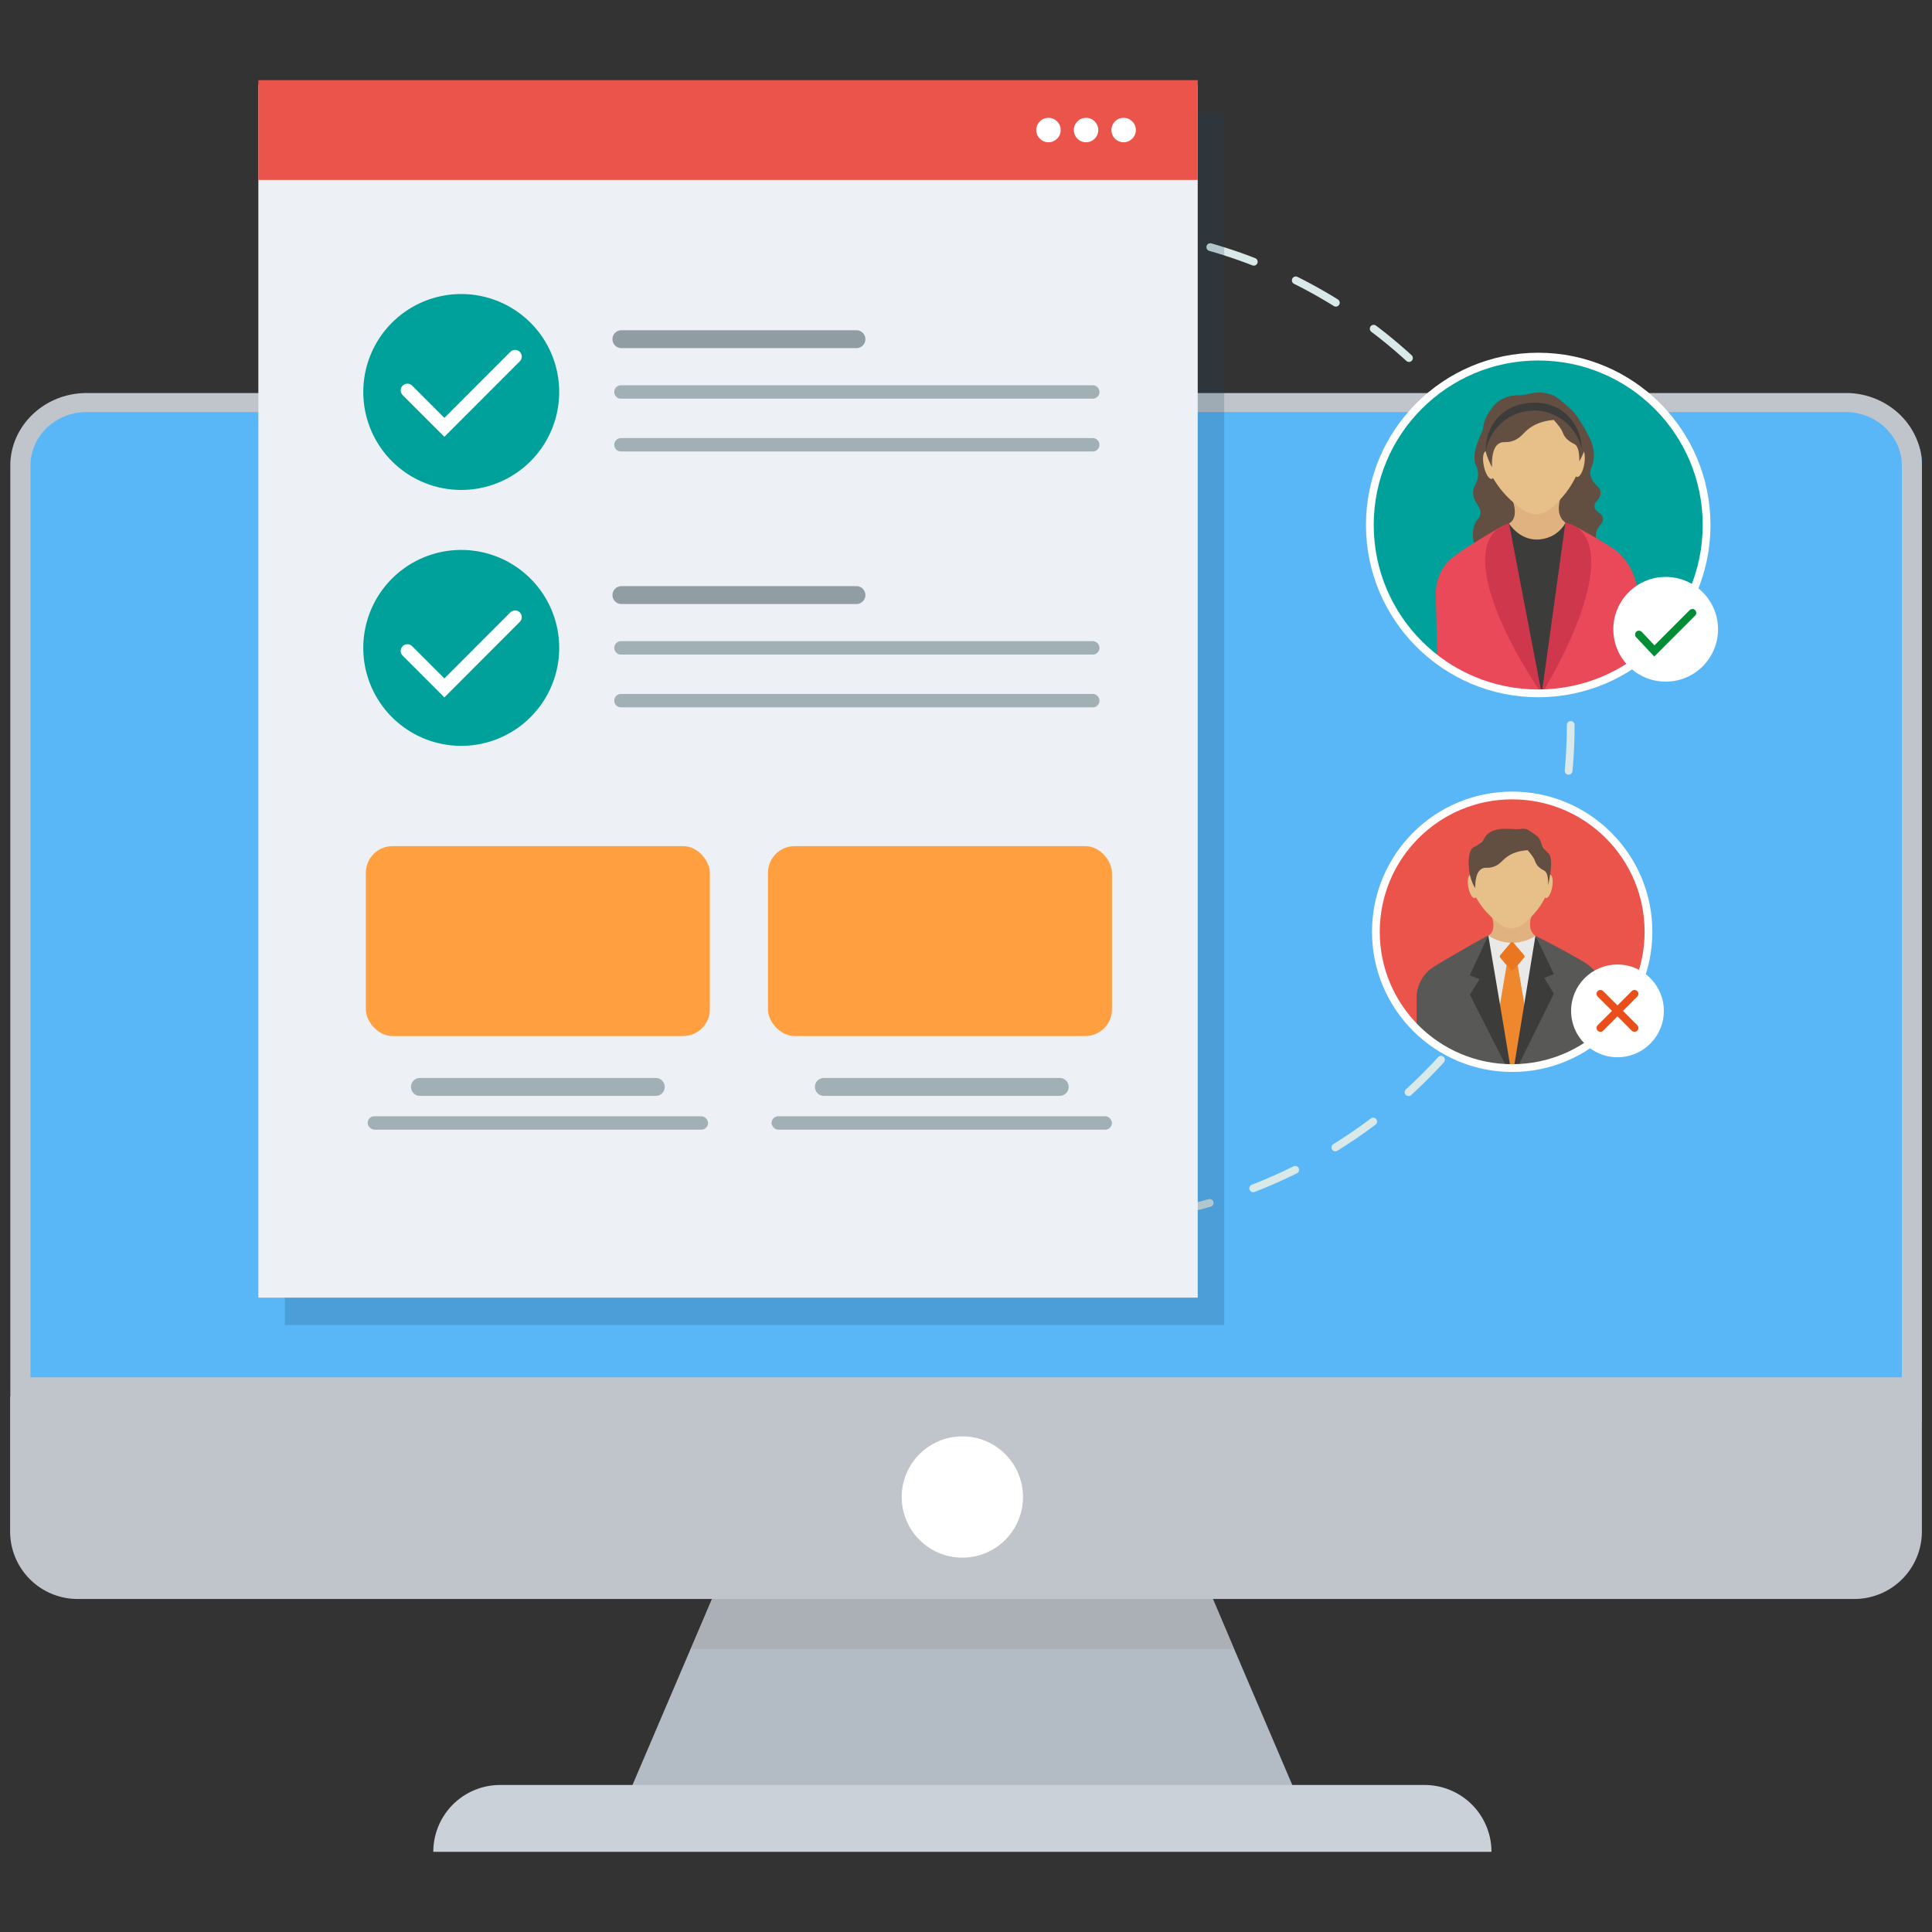 <svg id="Layer_1" data-name="Layer 1" xmlns="http://www.w3.org/2000/svg" xmlns:xlink="http://www.w3.org/1999/xlink" viewBox="0 0 1024 1024"><rect x="0" y="0" width="1024" height="1024" fill="#333333" stroke="none"/><defs><style>.cls-1,.cls-10,.cls-18,.cls-2,.cls-3,.cls-35{fill:none;}.cls-2{stroke:#d7d7d7;}.cls-10,.cls-18,.cls-2,.cls-3,.cls-36,.cls-37{stroke-linecap:round;}.cls-10,.cls-18,.cls-2,.cls-3,.cls-35,.cls-36,.cls-37{stroke-miterlimit:10;}.cls-2,.cls-3{stroke-width:2.32px;}.cls-3{stroke:#d6d6d6;}.cls-4{fill:#e39c4f;}.cls-5{fill:#59b7f7;}.cls-6{fill:#b3bbc4;}.cls-7{fill:#cad1d9;}.cls-8{fill:#a4a5a9;opacity:0.51;isolation:isolate;}.cls-9{fill:#bfc5cb;}.cls-10{stroke:#d9e8e8;stroke-dasharray:24.34 24.34;}.cls-10,.cls-35,.cls-36,.cls-37{stroke-width:4.11px;}.cls-11,.cls-36,.cls-37{fill:#fff;}.cls-12{fill:#1d3f5e;opacity:0.2;}.cls-13{fill:#edf0f4;}.cls-14{fill:#eb544a;}.cls-15{fill:#00a19a;}.cls-16{fill:#a1b0b5;}.cls-17{fill:#909da3;}.cls-18,.cls-35{stroke:#fff;}.cls-18{stroke-width:7.1px;}.cls-19{fill:#ff9f40;}.cls-20{clip-path:url(#clip-path);}.cls-21{fill:#634e42;}.cls-22{fill:#393a3a;}.cls-23{fill:#e94958;}.cls-24{fill:#e0b27f;}.cls-25{fill:#3c3c3b;}.cls-26{fill:#e7bf88;}.cls-27{fill:#cf374d;}.cls-28{clip-path:url(#clip-path-2);}.cls-29{clip-path:url(#clip-path-3);}.cls-30{clip-path:url(#clip-path-4);}.cls-31{fill:#585856;}.cls-32{fill:#e9e9e9;}.cls-33{fill:#ef872d;}.cls-34{fill:#eb7620;}.cls-36{stroke:#e94e1b;}.cls-37{stroke:#008d36;}</style><clipPath id="clip-path"><circle class="cls-1" cx="815.29" cy="278.25" r="89.24"/></clipPath><clipPath id="clip-path-2"><circle class="cls-1" cx="801.49" cy="493.86" r="72.24"/></clipPath><clipPath id="clip-path-3"><circle class="cls-1" cx="801.49" cy="498.1" r="69.35"/></clipPath><clipPath id="clip-path-4"><rect class="cls-1" x="739.87" y="423.94" width="123.25" height="147.43"/></clipPath></defs><path class="cls-2" d="M135.65,818.46c-2.2-3.11-4.5-6.31-6.61-9.51"/><path class="cls-3" d="M123.36,815.11q-3.36-4.71-6.64-9.5"/><path class="cls-3" d="M923.57,783.6c-2,3.3-4,6.59-6.11,9.84"/><path class="cls-1" d="M490.87,868.36l1.66,1.59"/><path class="cls-4" d="M491.6,859.19v.31h.18A1.92,1.92,0,0,0,491.6,859.19Z"/><rect class="cls-5" x="15.19" y="213.46" width="1003.45" height="570.14" rx="31.36"/><polygon class="cls-6" points="692.51 963.79 327.66 963.79 386.71 825.58 633.45 825.58 692.51 963.79"/><path class="cls-7" d="M265.08,946.08h490a35.43,35.43,0,0,1,35.43,35.42H229.66A35.42,35.42,0,0,1,265.08,946.08Z"/><polygon class="cls-8" points="654.16 874.02 366.23 874.02 382.59 835.02 637.8 835.02 654.16 874.02"/><path class="cls-9" d="M980.26,208.33H45.92c-22.29-.05-40.46,17.31-40.46,38.5V740.12h-.1v71.62a35.77,35.77,0,0,0,35.75,35.75H982.88a35.78,35.78,0,0,0,35.76-35.75V740.12h0V246.83C1018.67,226.23,1001.62,209.35,980.26,208.33ZM28.14,224.07a30.33,30.33,0,0,1,17.78-5.66h932.3a14.8,14.8,0,0,1,2,.08c15.49,1,27.8,13.32,27.8,28.34V730H16.15V246.83A28,28,0,0,1,28,224.13Z"/><circle class="cls-10" cx="569.15" cy="384.23" r="263.37"/><circle class="cls-11" cx="510.07" cy="793.44" r="32.14"/><rect class="cls-12" x="151" y="59.47" width="497.88" height="642.83"/><rect class="cls-13" x="136.94" y="44.95" width="497.88" height="642.83"/><rect class="cls-14" x="136.94" y="42.5" width="497.88" height="52.87"/><circle class="cls-11" cx="595.55" cy="68.93" r="6.48"/><circle class="cls-11" cx="575.63" cy="68.93" r="6.48"/><circle class="cls-11" cx="555.71" cy="68.93" r="6.48"/><path class="cls-15" d="M244.48,155.84a51.92,51.92,0,1,0,51.91,51.93h0A51.92,51.92,0,0,0,244.48,155.84Z"/><path class="cls-16" d="M579.18,211.31H329.12a3.55,3.55,0,1,1,0-7.1H579.18a3.55,3.55,0,1,1,0,7.1Z"/><path class="cls-16" d="M579.18,239.3H329.12a3.55,3.55,0,0,1,0-7.1H579.18a3.55,3.55,0,1,1,0,7.1Z"/><path class="cls-17" d="M454.15,184.51h-125a4.74,4.74,0,0,1,0-9.47h125a4.74,4.74,0,0,1,0,9.47Z"/><path class="cls-15" d="M244.48,291.48a51.92,51.92,0,1,0,51.91,51.93v0A51.92,51.92,0,0,0,244.48,291.48Z"/><path class="cls-16" d="M579.18,346.94H329.12a3.55,3.55,0,0,1,0-7.1H579.18a3.55,3.55,0,1,1,0,7.1Z"/><path class="cls-16" d="M579.18,374.92H329.12a3.55,3.55,0,0,1,0-7.1H579.18a3.55,3.55,0,1,1,0,7.1Z"/><path class="cls-17" d="M454.15,320.14h-125a4.74,4.74,0,0,1,0-9.47h125a4.74,4.74,0,0,1,0,9.47Z"/><path class="cls-18" d="M215.93,345l19.6,19.61L273,327.09"/><path class="cls-18" d="M215.93,206.9l19.6,19.6L273,189"/><rect class="cls-19" x="193.91" y="448.47" width="182.32" height="100.66" rx="14.13"/><rect class="cls-19" x="407.04" y="448.47" width="182.32" height="100.66" rx="14.13"/><rect class="cls-16" x="194.86" y="591.64" width="180.42" height="7.1" rx="3.55"/><path class="cls-16" d="M347.58,580.83h-125a4.74,4.74,0,0,1,0-9.48h125a4.74,4.74,0,1,1,0,9.48Z"/><rect class="cls-16" x="408.94" y="591.64" width="180.42" height="7.1" rx="3.55"/><path class="cls-16" d="M561.67,580.83h-125a4.74,4.74,0,0,1,0-9.48h125a4.74,4.74,0,0,1,0,9.48Z"/><circle class="cls-14" cx="801.49" cy="493.86" r="72.24"/><circle class="cls-15" cx="815.29" cy="278.25" r="89.24"/><g class="cls-20"><path class="cls-21" d="M786.51,226.89a45.77,45.77,0,0,0-2.17,4.59c-1.51,3.71-3,7.48-2.81,11.84.22,4.06,1.71,3.76,1.85,7.58.2,5.44-2.85,6.17-2.58,10.73.32,5.26,4.51,6.58,3.75,11-.44,2.53-1.84,2.39-3,5.54a14.53,14.53,0,0,0,1.18,12.61c2.42,3.64,6.59,4.59,10.47,5.46,11.08,2.48,14.57-2,26.87-.63,5.64.61,5.45,1.61,14,2.7,8.07,1,14.77,1.88,16.35-.92,2-3.52-6.29-8.84-4.28-15.57,1-3.44,4-4.61,3.39-7.38s-4-3-4.41-5.77,3.06-3.82,3.21-7.2c.18-3.74-4-4.35-5.19-9.13-1-4.05,1.67-5.22,1.7-10.9a21.88,21.88,0,0,0-3.1-10.79,26.93,26.93,0,0,0-11.3-11"/><path class="cls-22" d="M799.83,277.43c.32-.09,1.16-.33,2.23-.59,3.46-.85,14.08-3.33,25.67-.41,1,.25,1.78.49,2.07.58v3.93l-29.91.25C799.87,279.94,799.84,278.69,799.83,277.43Z"/><path class="cls-23" d="M868.27,316.76l1.31,55.88-107.16,2.53L761,315.27c-.19-8.2,3.41-15.86,9.49-20.24,1.24-.89,2.2-1.81,5.78-4.11,4.6-3,11.15-7.08,19.43-11.76l7,2.81,21.3,2.37,9.41-6.09c3.38,1.74,8.31,4.36,14.14,7.83,2.48,1.47,5.22,3.19,6.21,3.81C862.44,295.33,868,305.52,868.27,316.76Z"/><path class="cls-24" d="M827.73,262.23l-26.87.63c.32.72,4.19,9.5.32,13.54a5.72,5.72,0,0,1-1.35,1q.25.92.6,1.8a19.68,19.68,0,0,0,1,2,15.16,15.16,0,0,0,3.16,2.59A17.07,17.07,0,0,0,814.62,286a25.47,25.47,0,0,0,14.27-5.45l.3-1a21.55,21.55,0,0,0,.57-2.53h0a8.21,8.21,0,0,1-1.71-1.62C824.31,270.64,827.32,263.21,827.73,262.23Z"/><path class="cls-25" d="M824.49,323.77c-.77,4.86-2.53,15.54-3.8,23.07q-1.76,10.49-3.55,20.85-4.95-20.82-9.36-43.43-4.69-24.22-7.95-46.83c.23.39,5.19,8.51,14.81,8.55a17.27,17.27,0,0,0,15.18-9C828.16,298.27,826.09,313.64,824.49,323.77Z"/><ellipse class="cls-26" cx="789.09" cy="246.48" rx="2.68" ry="7.52" transform="translate(-33.93 168.73) rotate(-11.95)"/><ellipse class="cls-26" cx="837.08" cy="245.36" rx="7.52" ry="2.68" transform="translate(460.22 1032.05) rotate(-80.74)"/><path class="cls-26" d="M814.81,272.49c-5.2.28-9.14-3.08-13.41-6.83a50.75,50.75,0,0,1-13.56-19.56l-.25-10.63a25.16,25.16,0,1,1,50.3-1.43,2.09,2.09,0,0,1,0,.25l.25,10.62a48.08,48.08,0,0,1-10.59,19.14C823.78,268.21,820.16,272.2,814.81,272.49Z"/><path class="cls-21" d="M790.78,247.58a38.76,38.76,0,0,1-4.3-12.89c-.53-3.72-1.11-7.78.66-12.26a25.17,25.17,0,0,1,3.38-5.75,17.71,17.71,0,0,1,3.92-4.12,17.24,17.24,0,0,1,8.18-2.94c1.81-.21,2,0,4.39-.24,2.91-.34,3-.73,5.4-1.06a19.69,19.69,0,0,1,9.45.77,13.15,13.15,0,0,1,2.68,1.2c1.21.78,2.26,1.4,6.52,5.28a35.86,35.86,0,0,1,3.42,3.31,30,30,0,0,1,2.48,3.47c.85,1.33,2.95,4.65,3.53,5.85,2.5,5.16-2.11,14-3.41,16.38.08-6.4-1.33-8.54-2.68-9.27a14.52,14.52,0,0,1-4.36-3.07c-.31-.38-.6-.8-.6-.8a11.67,11.67,0,0,1-1.31-2.56c-.36-1-1.48-2.74-4.59-6.31-6.91.59-11,2.89-13.49,4.86-3,2.41-4.26,4.89-8.23,6.25-3.56,1.22-5.08.1-7.19,1.32S790.57,239.16,790.78,247.58Z"/><path class="cls-27" d="M792,282c-12,12.77-.9,46.93,25.13,85.7q-8.67-45.13-17.31-90.26A17,17,0,0,0,792,282Z"/><path class="cls-27" d="M837.72,281.18c12.63,12.16,3.34,46.71-20.58,86.51L829.7,277A16.91,16.91,0,0,1,837.72,281.18Z"/><path class="cls-25" d="M787.53,239.13a25.24,25.24,0,0,1,5.5-16.78c6.77-8.22,16.49-8.74,18.58-8.85,2.6-.15,11.42-.48,18.75,6.22a25.31,25.31,0,0,1,7.94,18.22,25.87,25.87,0,0,0-50.77,1.19Z"/></g><g class="cls-28"><g class="cls-29"><g class="cls-30"><path class="cls-22" d="M788.83,495.82c.27-.06,1-.25,1.87-.44a44.64,44.64,0,0,1,21.4.16c.83.23,1.48.44,1.71.52l-.08,3.28L788.8,499Z"/><path class="cls-31" d="M852.15,532.28v46.59H750.83v-50a19.48,19.48,0,0,1,9.42-16.65l5.53-3.33q11.73-6.94,23.05-13.11c0,1.46,0,2.91-.05,4.37l24.64,1.13.42-5.26q9.4,4.65,19.4,10.25,2.94,1.65,5.79,3.33A26.19,26.19,0,0,1,852.15,532.28Z"/><path class="cls-24" d="M812.38,483.7H790c.25.59,3.33,8,0,11.29a4.43,4.43,0,0,1-1.15.83l-.42,2.75a20,20,0,0,0,25.92-.19c-.19-.77-.37-1.54-.55-2.31h0a6.54,6.54,0,0,1-1.39-1.39C809.37,490.64,812,484.51,812.38,483.7Z"/><path class="cls-32" d="M814.79,500q-3,17.31-6.32,34.95-3.4,18.42-7,36.46Q794.55,535,787.56,498.6a1.68,1.68,0,0,0,.8-.34,2.25,2.25,0,0,0,.47-2.44,22.66,22.66,0,0,0,25,.24Z"/><path class="cls-33" d="M810.24,546l-8.69,25.38q-4.39-12.69-8.8-25.39,1.43-8.58,2.88-17.19t2.92-17.18l2.12,2.3a1,1,0,0,0,1.43.26,1,1,0,0,0,.42-.61l1.86-2.11q1.5,8.7,3,17.45Q808.81,537.46,810.24,546Z"/><path class="cls-33" d="M792.75,546a7.34,7.34,0,0,0-.16.84"/><path class="cls-33" d="M799.24,507.49c-.23,1.38-.46,2.73-.66,4.11"/><path class="cls-33" d="M810.39,546.82a5.91,5.91,0,0,0-.15-.84"/><path class="cls-33" d="M804.47,511.81c-.23-1.43-.5-2.89-.73-4.32"/><path class="cls-25" d="M801.49,571.36l-22.42-44.11,5.11-8.31L779,517q3.5-7.73,7.17-15.56l2.66-5.6q1.74,10.2,3.46,20.38Q797,543.85,801.49,571.36Z"/><ellipse class="cls-26" cx="780.46" cy="469.85" rx="2.24" ry="6.27" transform="translate(-73.11 151.58) rotate(-10.6)"/><ellipse class="cls-26" cx="820.49" cy="469.82" rx="6.27" ry="2.24" transform="translate(207.76 1189.88) rotate(-79.4)"/><path class="cls-34" d="M800.59,514.08l-5.4-6.45a1.12,1.12,0,0,1,0-1.42l5.4-6.44a1.09,1.09,0,0,1,1.55-.13l.13.13,5.5,6.44a1.08,1.08,0,0,1,0,1.43l-5.5,6.44a1.11,1.11,0,0,1-1.56.12Z"/><path class="cls-25" d="M801.49,571.36q11-22.35,22.08-44.72l-5.12-8.36,5.18-2L813.81,496Q807.66,533.71,801.49,571.36Z"/><path class="cls-26" d="M801.41,492c-4.34.13-7.56-2.75-11-6a42.26,42.26,0,0,1-10.92-16.55v-8.84a21,21,0,0,1,42,0v8.84a40.33,40.33,0,0,1-9.2,15.74C809,488.61,805.86,491.86,801.41,492Z"/><path class="cls-21" d="M781.88,470.78A24.75,24.75,0,0,1,778.55,460c-.15-2.43-.56-9.14,2.52-10.94a16.24,16.24,0,0,0,4-2.6c1.67-1.6,1.52-2.37,2.77-3.73,2.72-2.95,7-3.3,8.36-3.42.71-.07,2.16,0,5.07.05a36.27,36.27,0,0,0,4.21.08,8.53,8.53,0,0,1,3.09-.08,6.11,6.11,0,0,1,2.21,1.06c2.9,1.94,4.44,2.86,5.33,4.52.8,1.5.7,2.45,1.92,4.33a13.7,13.7,0,0,0,2.5,2.82c1.6,1.46,2.58,5.59,0,17.14.19-5.33-1-7.14-2.06-7.78a12,12,0,0,1-3.58-2.66c-.24-.32-.47-.67-.47-.67a9.59,9.59,0,0,1-1-2.16c-.28-.8-1.17-2.31-3.7-5.33-5.77.35-9.24,2.18-11.32,3.78-2.56,1.95-3.64,4-7,5.05-3,.95-4.23,0-6,1S781.88,463.76,781.88,470.78Z"/></g></g></g><circle class="cls-35" cx="815.29" cy="278.25" r="89.24"/><circle class="cls-35" cx="801.49" cy="493.86" r="72.24"/><circle class="cls-11" cx="857.29" cy="535.79" r="24.58"/><path class="cls-36" d="M848.25,526.75l18.08,18.08"/><path class="cls-36" d="M848.25,544.83l18.08-18.08"/><circle class="cls-11" cx="882.85" cy="333.53" r="27.75"/><path class="cls-37" d="M868.68,336.33l8.17,8.69L897,324.85"/></svg>